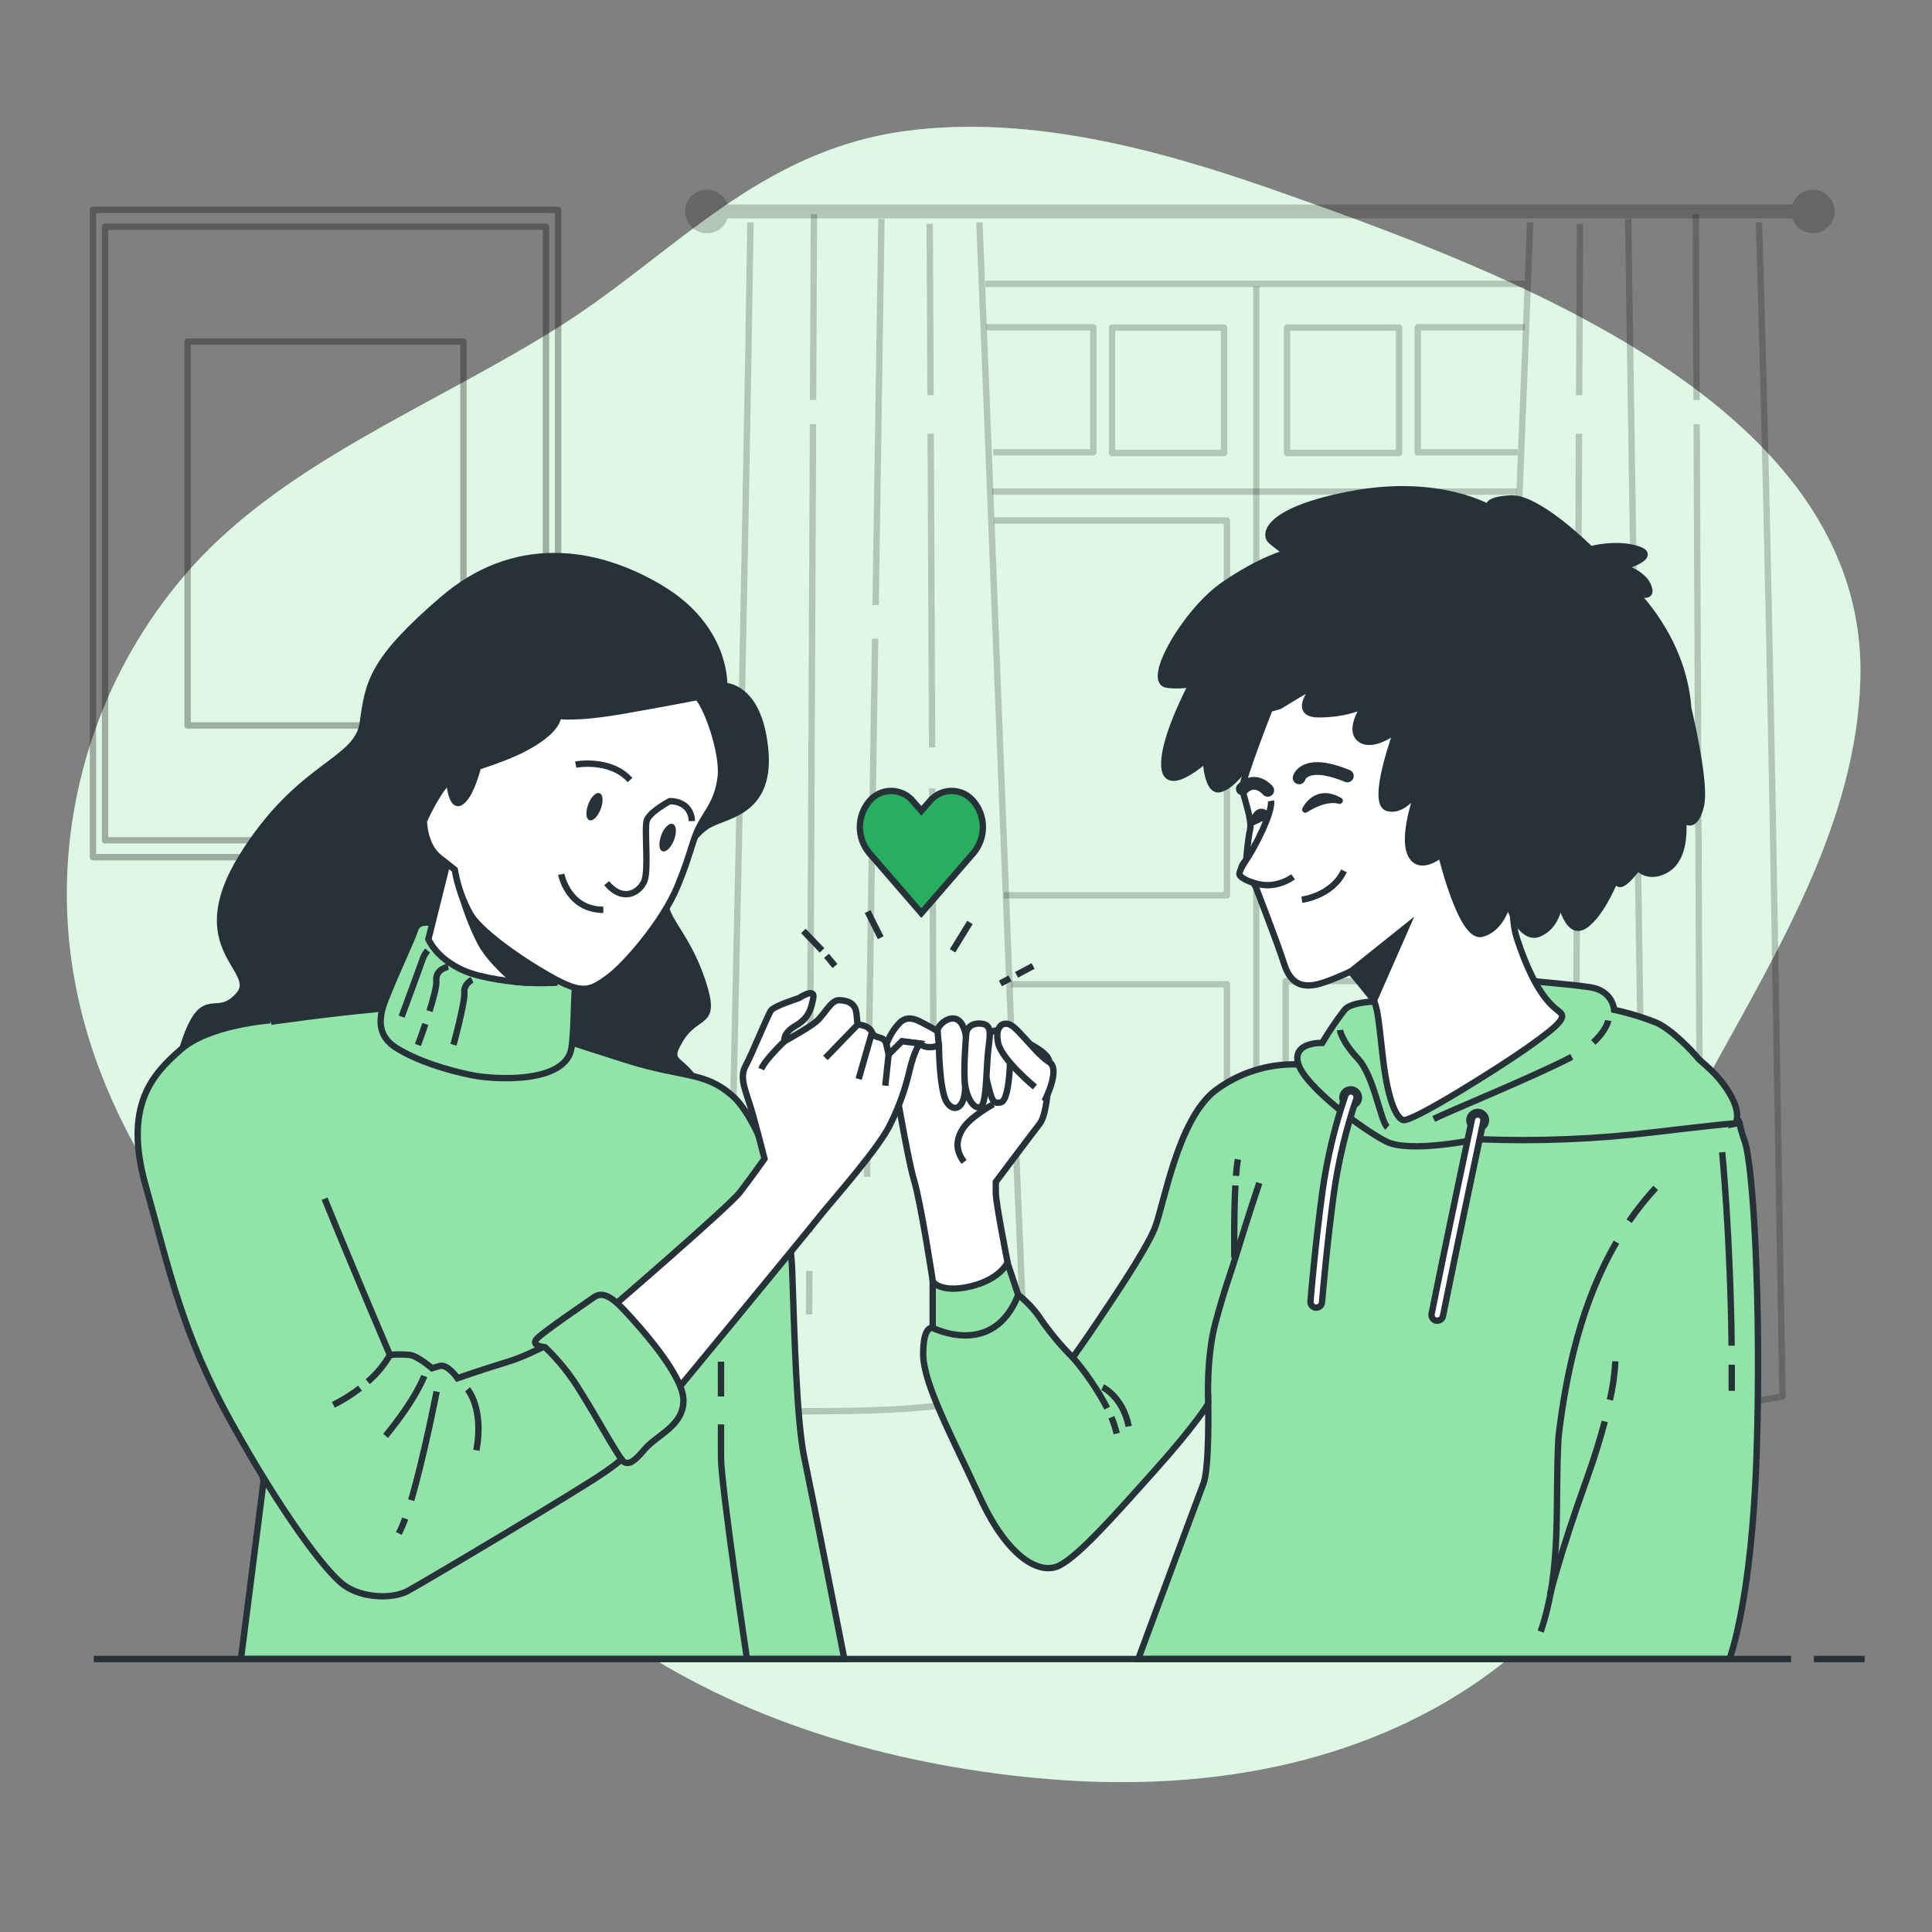 <svg width="125" height="125" viewBox="0 0 125 125" fill="none" xmlns="http://www.w3.org/2000/svg">
<rect x="0" y="0" width="125" height="125" fill="#808080" stroke="none"/>
<path d="M29.225 95.88C30.689 97.127 32.088 98.447 33.418 99.835C35.27 101.793 37.023 103.645 39.28 105.305C46.965 110.955 56.613 113.923 66.195 114.95L66.585 114.99C92.7 117.655 105.035 102.74 106.905 92.958C107.685 88.885 107.338 84.685 107.488 80.545C107.638 76.405 108.54 73.295 110.543 69.63C114.913 61.645 120.118 53.228 120.363 43.943C120.83 26.273 97.83 17.693 82.235 12.225C74.808 9.628 66.498 7.418 58.61 8.475C49.14 9.725 43.61 16.393 36.44 20.975C28.123 26.283 18.028 29.975 11.803 37.393C6.921 43.18 4.27 50.522 4.328 58.093C4.42 69.425 10.703 79.395 19.598 87.72C22.623 90.543 26.045 93.13 29.225 95.88Z" fill="#92E3A9"/>
<path opacity="0.7" d="M29.225 95.88C30.689 97.127 32.088 98.447 33.418 99.835C35.27 101.793 37.023 103.645 39.28 105.305C46.965 110.955 56.613 113.923 66.195 114.95L66.585 114.99C92.7 117.655 105.035 102.74 106.905 92.958C107.685 88.885 107.338 84.685 107.488 80.545C107.638 76.405 108.54 73.295 110.543 69.63C114.913 61.645 120.118 53.228 120.363 43.943C120.83 26.273 97.83 17.693 82.235 12.225C74.808 9.628 66.498 7.418 58.61 8.475C49.14 9.725 43.61 16.393 36.44 20.975C28.123 26.283 18.028 29.975 11.803 37.393C6.921 43.18 4.27 50.522 4.328 58.093C4.42 69.425 10.703 79.395 19.598 87.72C22.623 90.543 26.045 93.13 29.225 95.88Z" fill="white"/>
<g opacity="0.3">
<path d="M36.11 13.577H6.013V55.46H36.11V13.577Z" stroke="black" stroke-width="0.412" stroke-linejoin="round"/>
<path d="M35.325 14.672H6.798V54.367H35.325V14.672Z" stroke="black" stroke-width="0.412" stroke-linejoin="round"/>
<path d="M29.985 22.102H12.138V46.937H29.985V22.102Z" stroke="black" stroke-width="0.412" stroke-linejoin="round"/>
</g>
<path opacity="0.2" d="M117.292 12.273C116.998 12.273 116.711 12.366 116.473 12.538C116.234 12.71 116.056 12.953 115.962 13.232H47.075C46.968 12.915 46.752 12.647 46.466 12.474C46.179 12.302 45.841 12.237 45.511 12.291C45.181 12.345 44.88 12.515 44.664 12.77C44.447 13.024 44.329 13.348 44.329 13.682C44.329 14.017 44.447 14.34 44.664 14.595C44.88 14.85 45.181 15.02 45.511 15.074C45.841 15.128 46.179 15.063 46.466 14.89C46.752 14.718 46.968 14.449 47.075 14.133H115.962C116.046 14.378 116.195 14.595 116.394 14.761C116.593 14.927 116.833 15.034 117.089 15.072C117.346 15.11 117.607 15.077 117.845 14.975C118.084 14.874 118.289 14.709 118.44 14.499C118.591 14.288 118.68 14.04 118.699 13.782C118.718 13.524 118.665 13.265 118.546 13.035C118.428 12.805 118.248 12.612 118.027 12.477C117.805 12.343 117.551 12.272 117.292 12.273Z" fill="black"/>
<g opacity="0.2">
<path d="M63.367 14.387C64.35 38.27 65.207 62.388 66.235 86.177L66.135 90.843C66.135 90.843 61.717 90.843 59.385 91.075C57.052 91.308 53.46 91.308 50.902 91.308C48.345 91.308 46.952 90.377 46.952 90.377L47.12 86.17C47.635 62.388 48.19 38.273 48.555 14.387" stroke="black" stroke-width="0.412" stroke-linejoin="round"/>
<path d="M52.36 82.23L52.347 85.043" stroke="black" stroke-width="0.412" stroke-linejoin="round"/>
<path d="M52.6 27.44L52.37 79.733" stroke="black" stroke-width="0.412" stroke-linejoin="round"/>
<path d="M52.66 13.857L52.607 25.88" stroke="black" stroke-width="0.412" stroke-linejoin="round"/>
<path d="M56.62 41.33L56.095 76.145" stroke="black" stroke-width="0.412" stroke-linejoin="round"/>
<path d="M57.029 14.17L56.652 39.15" stroke="black" stroke-width="0.412" stroke-linejoin="round"/>
<path d="M60.317 51.01L60.465 83.325" stroke="black" stroke-width="0.412" stroke-linejoin="round"/>
<path d="M60.215 28.065L60.307 48.358" stroke="black" stroke-width="0.412" stroke-linejoin="round"/>
<path d="M60.152 14.482L60.202 25.567" stroke="black" stroke-width="0.412" stroke-linejoin="round"/>
</g>
<g opacity="0.2">
<path d="M99 14.387C98.055 39.675 96.852 65.218 95.947 90.37C95.947 90.37 98.947 90.825 100.89 90.825H110.76C112.292 90.791 113.82 90.633 115.327 90.353C114.882 65.218 114.577 39.675 113.802 14.387" stroke="black" stroke-width="0.412" stroke-linejoin="round"/>
<path d="M110.015 82.23L110.027 85.043" stroke="black" stroke-width="0.412" stroke-linejoin="round"/>
<path d="M109.775 27.44L110.002 79.732" stroke="black" stroke-width="0.412" stroke-linejoin="round"/>
<path d="M109.715 13.857L109.767 25.88" stroke="black" stroke-width="0.412" stroke-linejoin="round"/>
<path d="M105.755 41.33L106.28 76.145" stroke="black" stroke-width="0.412" stroke-linejoin="round"/>
<path d="M105.342 14.17L105.72 39.15" stroke="black" stroke-width="0.412" stroke-linejoin="round"/>
<path d="M102.055 51.01L101.91 83.325" stroke="black" stroke-width="0.412" stroke-linejoin="round"/>
<path d="M102.16 28.065L102.067 48.357" stroke="black" stroke-width="0.412" stroke-linejoin="round"/>
<path d="M102.222 14.482L102.17 25.567" stroke="black" stroke-width="0.412" stroke-linejoin="round"/>
</g>
<g opacity="0.2">
<path d="M63.805 21.175H70.737V29.262H64.267" stroke="black" stroke-width="0.412" stroke-linejoin="round"/>
<path d="M79.195 21.195H71.947V29.307H79.195V21.195Z" stroke="black" stroke-width="0.412" stroke-linejoin="round"/>
</g>
<g opacity="0.2">
<path d="M98.662 21.175H91.73V29.262H98.2" stroke="black" stroke-width="0.412" stroke-linejoin="round"/>
<path d="M83.272 29.307H90.52V21.195H83.272V29.307Z" stroke="black" stroke-width="0.412" stroke-linejoin="round"/>
</g>
<path opacity="0.2" d="M64.95 57.93H79.38V33.68H64.315" stroke="black" stroke-width="0.412" stroke-linejoin="round"/>
<path opacity="0.2" d="M97.932 33.475H83.185V57.93H96.822" stroke="black" stroke-width="0.412" stroke-linejoin="round"/>
<path opacity="0.2" d="M65.425 63.682H79.38V88.06H66.482" stroke="black" stroke-width="0.412" stroke-linejoin="round"/>
<path opacity="0.2" d="M96.98 63.477H83.185V88.285H95.762" stroke="black" stroke-width="0.412" stroke-linejoin="round"/>
<path opacity="0.2" d="M66.42 89.835H95.955" stroke="black" stroke-width="0.412" stroke-linejoin="round"/>
<path opacity="0.2" d="M63.747 18.367H98.645" stroke="black" stroke-width="0.412" stroke-linejoin="round"/>
<path opacity="0.2" d="M81.28 18.535V89.5" stroke="black" stroke-width="0.412" stroke-linejoin="round"/>
<path opacity="0.2" d="M64.19 31.805H98.135" stroke="black" stroke-width="0.412" stroke-linejoin="round"/>
<path d="M53.475 61.84L54.023 62.5" stroke="#263238" stroke-width="0.412" stroke-miterlimit="10"/>
<path d="M51.98 60.23L53.185 61.493" stroke="#263238" stroke-width="0.412" stroke-miterlimit="10"/>
<path d="M56.137 58.978L56.982 60.67" stroke="#263238" stroke-width="0.412" stroke-miterlimit="10"/>
<path d="M61.63 61.515L62.755 59.683" stroke="#263238" stroke-width="0.412" stroke-miterlimit="10"/>
<path d="M65.77 63.07L66.84 62.5" stroke="#263238" stroke-width="0.412" stroke-miterlimit="10"/>
<path d="M64.728 63.628L65.347 63.298" stroke="#263238" stroke-width="0.412" stroke-miterlimit="10"/>
<path d="M63 51.86C62.828 51.646 62.61 51.473 62.362 51.354C62.114 51.235 61.843 51.173 61.568 51.173C61.293 51.173 61.021 51.235 60.773 51.354C60.526 51.473 60.307 51.646 60.135 51.86L59.613 52.463L59.09 51.86C58.918 51.646 58.7 51.473 58.452 51.354C58.204 51.235 57.933 51.173 57.658 51.173C57.383 51.173 57.111 51.235 56.864 51.354C56.615 51.473 56.397 51.646 56.225 51.86C55.842 52.326 55.633 52.911 55.633 53.514C55.633 54.117 55.842 54.702 56.225 55.168L59.595 59.06L59.613 59.04L59.63 59.06L63 55.168C63.383 54.702 63.593 54.117 63.593 53.514C63.593 52.911 63.383 52.326 63 51.86Z" fill="#27AE60" stroke="#263238" stroke-width="0.412" stroke-miterlimit="10"/>
<path d="M65.195 81.693C65.195 81.693 64.428 77.853 64.428 77.163V76.47C64.428 76.47 66.73 73.4 67.268 72.708C67.805 72.015 67.883 69.483 67.883 68.708C67.883 67.933 65.5 67.025 65.5 67.025C65.5 67.025 61.275 67.103 60.2 67.18C59.125 67.258 57.27 67.21 57.5 68.055C57.73 68.9 58.665 74.783 59.125 76.305C59.585 77.828 60.355 82.91 60.355 82.91C60.355 82.91 60.43 83.91 61.045 84.445C61.66 84.98 63.118 85.445 63.963 84.83C64.808 84.215 65.118 83.075 65.195 81.693Z" fill="white" stroke="#263238" stroke-width="0.412" stroke-miterlimit="10"/>
<path d="M58.353 67.375L58.225 67.5" stroke="#263238" stroke-width="0.412" stroke-miterlimit="10"/>
<path d="M57.793 69.045L57.493 68.235L57.348 67.59C57.528 67.064 57.821 66.583 58.205 66.18C58.82 65.565 59.513 66.103 60.125 66.41C60.738 66.718 61.585 67.333 60.74 67.64C59.895 67.948 59.49 67.518 59.49 67.518L58.343 67.375" fill="white"/>
<path d="M57.793 69.045L57.493 68.235L57.348 67.59C57.528 67.064 57.821 66.583 58.205 66.18C58.82 65.565 59.513 66.103 60.125 66.41C60.738 66.718 61.585 67.333 60.74 67.64C59.895 67.948 59.49 67.518 59.49 67.518L58.343 67.375" stroke="#263238" stroke-width="0.412" stroke-miterlimit="10"/>
<path d="M64.023 66.88C64.023 66.88 64.415 66.455 64.808 66.815C65.2 67.175 65.395 68.123 65.33 69.168C65.265 70.213 65.103 71.26 64.743 71.325C64.383 71.39 64.243 71.39 64.023 70.575C63.838 69.92 63.707 69.251 63.63 68.575C63.63 68.385 64.023 66.88 64.023 66.88Z" fill="white" stroke="#263238" stroke-width="0.412" stroke-miterlimit="10"/>
<path d="M60.75 67.64C60.75 67.64 60.765 70.64 61.288 71.358C61.81 72.075 62.538 71.588 62.433 70.018C62.328 68.448 62.79 67.305 62.268 66.325C61.745 65.345 60.668 66.293 60.668 66.653C60.668 67.013 60.75 67.64 60.75 67.64Z" fill="white" stroke="#263238" stroke-width="0.412" stroke-miterlimit="10"/>
<path d="M62.52 66.815C62.52 66.815 62.618 66.16 63.468 66.228C64.318 66.295 63.99 67.11 63.893 68.45C63.795 69.79 63.795 71.45 63.435 71.62C63.075 71.79 62.618 71.195 62.455 70.28C62.293 69.365 62.52 66.815 62.52 66.815Z" fill="white" stroke="#263238" stroke-width="0.412" stroke-miterlimit="10"/>
<path d="M66.96 70.328C66.96 70.328 64.81 68.56 64.58 67.485C64.35 66.41 64.888 66.028 65.425 66.335C65.963 66.643 67.115 68.255 67.883 68.715C68.65 69.175 67.575 71.25 67.575 71.25" fill="white"/>
<path d="M66.96 70.328C66.96 70.328 64.81 68.56 64.58 67.485C64.35 66.41 64.888 66.028 65.425 66.335C65.963 66.643 67.115 68.255 67.883 68.715C68.65 69.175 67.575 71.25 67.575 71.25" stroke="#263238" stroke-width="0.412" stroke-miterlimit="10"/>
<path d="M64.268 71.443C64.268 71.443 62.753 72.255 62.268 73.068C61.783 73.88 61.888 74.528 62.375 75.178" fill="white"/>
<path d="M64.268 71.443C64.268 71.443 62.753 72.255 62.268 73.068C61.783 73.88 61.888 74.528 62.375 75.178" stroke="#263238" stroke-width="0.412" stroke-miterlimit="10"/>
<path d="M68.573 101.275C69.878 100.585 72.105 98.05 74.718 95.133C77.33 92.215 78.173 90.83 78.173 90.83C78.173 90.83 78.25 94.978 77.865 95.978C77.48 96.978 73.72 107.128 73.643 107.338H111.893C111.933 107.233 113.353 103.518 113.655 93.98C113.963 84.303 113.425 75.395 112.888 73.86C112.35 72.325 112.735 72.86 112.35 72.325C111.965 71.79 105.75 69.175 101.21 68.793C96.67 68.41 92.46 68.178 90.153 68.178C87.845 68.178 84 68.868 84 68.868C82.068 68.802 80.172 69.398 78.625 70.558C76.168 72.478 75.323 77.93 74.71 79.465C74.098 81 71.56 84.688 70.948 85.61C70.335 86.533 69.41 87.835 69.41 87.835C68.676 87.101 68.007 86.305 67.41 85.455C66.996 84.81 66.476 84.239 65.873 83.765L65.183 81.693C65.183 81.693 64.72 82.768 62.8 83.228C60.88 83.688 60.345 82.923 60.345 82.923V85.923C60.345 85.923 59.73 85.69 59.73 87.61C59.73 89.53 61.65 93.063 63.415 96.903C65.18 100.743 67.268 101.965 68.573 101.275Z" fill="#92E3A9" stroke="#263238" stroke-width="0.412" stroke-miterlimit="10"/>
<path d="M105.405 79.013C105.926 78.254 106.5 77.533 107.123 76.855" stroke="#263238" stroke-width="0.412" stroke-miterlimit="10"/>
<path d="M99.683 105.565C101.085 101.473 100.585 97.223 100.835 92.973C101.335 88.723 102.335 84.223 104.585 80.368" stroke="#263238" stroke-width="0.412" stroke-miterlimit="10"/>
<path d="M104.158 90.575C104.352 89.754 104.471 88.918 104.513 88.075" stroke="#263238" stroke-width="0.412" stroke-miterlimit="10"/>
<path d="M100.29 103.195C100.29 103.195 100.828 100.815 102.67 95.67C103.188 94.225 103.56 92.99 103.828 91.965" stroke="#263238" stroke-width="0.412" stroke-miterlimit="10"/>
<path d="M112.043 88.298C112.043 88.853 112.043 89.418 112.043 89.988" stroke="#263238" stroke-width="0.412" stroke-miterlimit="10"/>
<path d="M111.425 74.55C111.425 74.55 111.96 80.085 112.035 87.067L111.425 74.55Z" fill="white"/>
<path d="M111.425 74.55C111.425 74.55 111.96 80.085 112.035 87.067" stroke="#263238" stroke-width="0.412" stroke-miterlimit="10"/>
<path d="M78.173 90.83C78.173 90.83 78.02 87.913 78.633 85.61C79.245 83.308 79.633 82.385 80.17 80.61C80.708 78.835 81.475 76.54 81.475 76.54" stroke="#263238" stroke-width="0.412" stroke-miterlimit="10"/>
<path d="M79.968 76.078C80 75.663 80.04 75.295 80.093 75.013" stroke="#263238" stroke-width="0.412" stroke-miterlimit="10"/>
<path d="M79.863 81.385C79.863 81.385 79.818 78.733 79.928 76.7" stroke="#263238" stroke-width="0.412" stroke-miterlimit="10"/>
<path d="M71.908 91.695C72.05 92.037 72.165 92.39 72.25 92.75" stroke="#263238" stroke-width="0.412" stroke-miterlimit="10"/>
<path d="M69.418 87.835C70.278 88.838 71.021 89.935 71.635 91.105" stroke="#263238" stroke-width="0.412" stroke-miterlimit="10"/>
<path d="M71.338 89.75C71.338 89.75 72.643 90.365 73.028 92.285" stroke="#263238" stroke-width="0.412" stroke-miterlimit="10"/>
<path d="M60.358 85.918C60.358 85.918 64.273 87.918 65.885 83.765" stroke="#263238" stroke-width="0.412" stroke-miterlimit="10"/>
<path d="M89.615 64.798C89.615 64.798 89.31 64.798 88.903 64.798C88.25 64.83 87.335 64.948 87.003 65.325C86.474 66.011 85.987 66.729 85.545 67.475C85.545 67.475 83.545 67.4 84.008 68.858C84.47 70.315 88.155 73.083 89.693 73.858C91.23 74.633 95.605 73.705 95.605 73.705C99.425 73.862 103.252 73.71 107.048 73.25C113.575 72.483 112.268 72.713 112.268 72.713C112.268 72.713 112.73 72.098 111.885 70.713C111.04 69.328 110.118 68.793 109.81 68.408C109.503 68.023 108.198 66.643 107.2 66.18C106.304 65.822 105.379 65.539 104.435 65.335C104.435 65.335 104.36 64.108 102.9 63.878C101.44 63.648 97.985 63.415 97.37 63.263C96.755 63.11 89.615 64.798 89.615 64.798Z" fill="#92E3A9" stroke="#263238" stroke-width="0.412" stroke-miterlimit="10"/>
<path d="M101.695 68.378C99.33 69.628 93.508 71.995 92.763 72.4" stroke="#263238" stroke-width="0.412" stroke-miterlimit="10"/>
<path d="M104.053 66.028C104.053 66.028 103.948 66.658 103.083 67.443" stroke="#263238" stroke-width="0.412" stroke-miterlimit="10"/>
<path d="M86.698 66.643C86.698 66.643 86.773 67.333 87.848 68.485C88.923 69.638 89.308 72.555 89.768 72.938" stroke="#263238" stroke-width="0.412" stroke-miterlimit="10"/>
<path d="M95.605 73.015C95.902 73.015 96.143 72.774 96.143 72.478C96.143 72.181 95.902 71.94 95.605 71.94C95.308 71.94 95.068 72.181 95.068 72.478C95.068 72.774 95.308 73.015 95.605 73.015Z" fill="white" stroke="#263238" stroke-width="0.412" stroke-miterlimit="10"/>
<path d="M87.388 71.555C87.684 71.555 87.925 71.314 87.925 71.018C87.925 70.721 87.684 70.48 87.388 70.48C87.091 70.48 86.85 70.721 86.85 71.018C86.85 71.314 87.091 71.555 87.388 71.555Z" fill="white" stroke="#263238" stroke-width="0.412" stroke-miterlimit="10"/>
<path d="M93 85.448H92.925C92.876 85.438 92.829 85.419 92.788 85.391C92.746 85.363 92.71 85.328 92.682 85.286C92.654 85.245 92.635 85.198 92.625 85.149C92.615 85.1 92.615 85.049 92.625 85C93.46 80.823 95.22 72.488 95.238 72.403C95.258 72.305 95.317 72.22 95.4 72.165C95.484 72.111 95.585 72.092 95.683 72.113C95.78 72.133 95.866 72.192 95.92 72.275C95.974 72.359 95.993 72.46 95.973 72.558C95.953 72.64 94.195 80.975 93.36 85.148C93.343 85.231 93.298 85.306 93.233 85.361C93.168 85.415 93.085 85.446 93 85.448Z" fill="white" stroke="#263238" stroke-width="0.412" stroke-miterlimit="10"/>
<path d="M85.16 84.603H85.13C85.081 84.599 85.033 84.585 84.989 84.563C84.945 84.54 84.906 84.51 84.874 84.472C84.842 84.434 84.818 84.39 84.803 84.343C84.789 84.296 84.783 84.247 84.788 84.198C84.788 84.16 85.1 80.463 85.558 77.113C85.851 74.997 86.346 72.914 87.035 70.893C87.049 70.843 87.073 70.797 87.105 70.757C87.137 70.716 87.178 70.683 87.223 70.659C87.269 70.636 87.319 70.621 87.371 70.618C87.422 70.614 87.474 70.621 87.522 70.638C87.571 70.656 87.615 70.683 87.653 70.718C87.691 70.753 87.721 70.796 87.741 70.843C87.761 70.89 87.772 70.941 87.772 70.993C87.772 71.044 87.761 71.095 87.74 71.143C87.073 73.116 86.591 75.147 86.3 77.21C85.845 80.54 85.538 84.21 85.535 84.255C85.528 84.35 85.486 84.438 85.416 84.503C85.347 84.567 85.255 84.603 85.16 84.603Z" fill="white" stroke="#263238" stroke-width="0.412" stroke-miterlimit="10"/>
<path d="M77.635 43.295C77.635 43.295 75.33 47.295 75.33 49.44C75.33 51.585 78.02 49.133 78.02 49.133C78.02 49.133 78.095 51.283 78.94 51.053C79.785 50.823 80.63 49.518 80.63 49.518C80.63 49.518 80.093 50.208 81.013 50.285C81.933 50.363 82.395 49.593 83.24 47.828C84.085 46.063 85.25 43 85.25 43C85.25 43 79.938 41.608 77.635 43.295Z" fill="#263238" stroke="#263238" stroke-width="0.412" stroke-miterlimit="10"/>
<path d="M82.14 45.878C82.14 45.878 80.305 50.538 80.378 51.04C80.45 51.543 81.025 53.04 80.878 53.685C80.73 54.33 80.628 55.635 80.628 55.635C80.628 55.635 80 56.25 80.5 56.548C80.825 56.755 81.085 57.05 81.25 57.398C81.25 57.398 82.65 60.993 83.08 62.355C83.51 63.718 84.3 63.855 85.08 63.718C85.86 63.58 87.375 62.858 87.375 62.858C87.375 62.858 88.665 64.29 88.875 64.72C89.085 65.15 89.163 65.583 89.45 68.235C89.738 70.888 90.25 72.25 90.763 72.465C91.275 72.68 97.073 69.023 98.793 67.805C100.513 66.588 101.293 65.94 101.015 65.583C100.738 65.225 99.488 64.855 98.12 60.638C97.673 59.258 97.87 55.638 97.87 55.638C97.87 55.638 96.558 59.263 97.418 53.888C98.278 48.513 100.788 49.083 94.418 44.853C88.048 40.623 83.863 41.36 82.14 45.878Z" fill="white" stroke="#263238" stroke-width="0.412" stroke-miterlimit="10"/>
<path d="M86.675 51.808C85.13 50.918 84.453 52.38 84.453 52.38C84.453 52.38 85.7 51.525 86.675 51.808Z" fill="#263238" stroke="#263238" stroke-width="0.412" stroke-linejoin="round"/>
<path d="M82.015 52.75L81.053 53.198C81.053 53.198 81.348 52.06 82.015 52.75Z" fill="#263238" stroke="#263238" stroke-width="0.412" stroke-miterlimit="10"/>
<path d="M84.053 50.33C84.053 50.33 84.383 49.053 87.173 50.205" stroke="#263238" stroke-width="0.824" stroke-miterlimit="10" stroke-linecap="round"/>
<path d="M82.23 51.815C82.373 52.533 81.133 54.92 80.63 55.635C80.63 55.635 80.145 56.34 80.193 56.583C80.24 56.825 81.268 57.318 82.148 57.268C82.692 57.231 83.216 57.045 83.663 56.73" fill="white"/>
<path d="M82.23 51.815C82.373 52.533 81.133 54.92 80.63 55.635C80.63 55.635 80.145 56.34 80.193 56.583C80.24 56.825 81.268 57.318 82.148 57.268C82.692 57.231 83.216 57.045 83.663 56.73" stroke="#263238" stroke-width="0.412" stroke-miterlimit="10"/>
<path d="M84.23 58.208C84.23 58.208 86.168 57.993 86.955 56.345" stroke="#263238" stroke-width="0.412" stroke-miterlimit="10"/>
<path d="M87.393 62.858L90.978 59.99L88.898 64.72L87.393 62.858Z" fill="#263238" stroke="#263238" stroke-width="0.412" stroke-miterlimit="10"/>
<path d="M109.228 45.818C108.888 41.215 105.665 38.228 105.665 38.228C105.665 38.228 106.97 38.92 106.665 37.998C106.36 37.075 104.975 36.693 104.975 36.693C104.975 36.693 107.358 36 105.975 35.54C104.593 35.08 102.903 35.54 102.903 35.54C102.903 35.54 99.52 32.16 97.75 32.25C95.98 32.34 96.368 32.865 96.368 32.865C96.368 32.865 93.143 30.945 87.618 31.943C82.093 32.94 81.705 34.543 82.25 35C82.57 35.273 82.903 35.53 83.25 35.768C83.25 35.768 81.638 36.153 79.18 37.843C76.723 39.533 74.113 44.063 75.495 44.293C76.878 44.523 78.95 43.83 78.95 43.83C78.95 43.83 78.26 47.133 82.79 45.675C82.79 45.675 84.79 44.445 85.018 44.368C85.245 44.29 83.405 46.213 85.325 46.213C87.245 46.213 88.325 45.598 88.325 45.598C88.325 45.598 87.173 47.21 88.018 47.825C88.863 48.44 90.398 47.21 90.398 47.21C90.398 47.21 88.63 51.973 89.783 52.278C90.935 52.583 91.858 50.895 91.858 50.895C91.858 50.895 90.705 53.895 91.243 55.198C91.78 56.5 93.243 55.273 93.243 55.273C93.243 55.273 94.548 60.725 95.853 60.418C97.158 60.11 97.543 58.418 97.543 58.418C97.543 58.418 98.388 60.875 99.543 60.418C100.698 59.96 100.85 58.653 100.925 58.418C101 58.183 101.388 60.645 102.538 59.875C103.688 59.105 104.613 56.65 104.613 56.65C104.613 56.65 104.458 57.88 105.533 56.65L105.965 56.15C106.31 56.465 106.918 56.765 107.793 56.275C109.235 55.463 108.875 52.935 108.875 52.935C108.875 52.935 109.598 53.935 110.048 52.123C110.318 50.968 109.7 47.858 109.228 45.818Z" fill="#263238" stroke="#263238" stroke-width="0.412" stroke-miterlimit="10"/>
<path d="M82.023 51.135C82.023 51.135 81.228 50.175 80.378 51.04L82.023 51.135Z" fill="white"/>
<path d="M82.023 51.135C82.023 51.135 81.228 50.175 80.378 51.04" stroke="#263238" stroke-width="0.824" stroke-miterlimit="10" stroke-linecap="round"/>
<path d="M46.853 44.378C46.853 44.378 47.068 40.65 42.765 38.068C38.463 35.485 33.228 34.84 28.64 38.785C24.053 42.73 23.835 44.163 23.478 46.75C23.12 49.338 19.39 49.403 15.66 55.425C11.93 61.448 16.88 62.74 15.445 64.388C14.01 66.035 13.223 63.81 12 67.25C10.778 70.69 12.07 71.483 13.075 72.485C14.08 73.488 44.338 73.275 44.338 73.275C44.338 73.275 46.99 75.713 45.838 71.84C44.685 67.968 42.838 69.26 43.973 67.323C45.108 65.385 46.473 66.535 45.408 63.38C44.343 60.225 42.755 59.363 43.043 57.858C43.33 56.353 44.69 53.985 45.91 53.34C47.13 52.695 49.925 52.48 49.495 48.393C49.065 44.305 46.853 44.378 46.853 44.378Z" fill="#263238" stroke="#263238" stroke-width="0.412" stroke-miterlimit="10"/>
<path d="M17.053 95.84L15.588 107.34H54.63C54.265 105.485 52.493 96.458 52.043 94.34C51.543 91.973 51.398 86.38 51.255 82.223C51.113 78.065 49.175 72.473 47.383 70.893C45.59 69.313 44.228 69.745 40.57 68.598C36.913 67.45 35.55 66.95 34.403 66.598C33.255 66.245 26.445 64.95 24.153 65.308C24.153 65.308 21.785 65.523 19.205 65.88C16.625 66.238 12.393 66.38 13.038 72.13C13.683 77.88 17.053 95.84 17.053 95.84Z" fill="#92E3A9" stroke="#263238" stroke-width="0.412" stroke-miterlimit="10"/>
<path d="M46.648 92.155V94.278C46.648 96.103 48.33 107.338 48.33 107.338" stroke="#263238" stroke-width="0.412" stroke-miterlimit="10"/>
<path d="M46.648 88.1V90.35" stroke="#263238" stroke-width="0.412" stroke-miterlimit="10"/>
<path d="M28.585 59.92C28.585 59.92 27.15 59.275 26.863 60.135C26.575 60.995 25.718 62.715 24.928 64.723C24.45 65.943 24.445 67.055 25.643 67.8C27.018 68.658 28.893 69.225 30.455 69.55C32.018 69.875 36.618 70.123 36.975 67.8C37.118 66.868 37.118 65.145 37.19 64.07C37.263 62.995 37.405 62.708 36.4 62.135C35.395 61.563 28.585 59.92 28.585 59.92Z" fill="#92E3A9" stroke="#263238" stroke-width="0.412" stroke-miterlimit="10"/>
<path d="M27.67 61.5C27.508 61.683 27.388 61.899 27.318 62.133C27.178 62.553 25.985 65.778 25.985 65.778" stroke="#263238" stroke-width="0.412" stroke-miterlimit="10"/>
<path d="M27.52 66.25C27.27 67 27.038 67.608 27.038 67.608" stroke="#263238" stroke-width="0.412" stroke-miterlimit="10"/>
<path d="M29 62.548C29 62.548 28.16 62.688 28.23 63.46C28.26 63.79 28.043 64.603 27.788 65.42" stroke="#263238" stroke-width="0.412" stroke-miterlimit="10"/>
<path d="M30.543 63.39C30.543 63.39 29.983 63.67 30.043 64.23C30.103 64.79 29.343 67.595 29.343 67.595" stroke="#263238" stroke-width="0.412" stroke-miterlimit="10"/>
<path d="M29.445 53.825L27.715 60.768C27.715 60.768 28.415 62.483 30.998 63.128C32.6 63.517 34.251 63.668 35.898 63.575L36.83 61L29.445 53.825Z" fill="white" stroke="#263238" stroke-width="0.412" stroke-miterlimit="10"/>
<path d="M31.75 56.063L29.428 56.28C29.428 56.28 30.03 58.985 31.098 61.003C31.535 61.833 32.435 62.753 33.348 63.523C34.197 63.609 35.051 63.627 35.903 63.575L36.83 61L31.75 56.063Z" fill="#263238" stroke="#263238" stroke-width="0.412" stroke-miterlimit="10"/>
<path d="M45.13 45.095C45.13 45.095 43.698 45.383 40.47 45.955C37.243 46.528 36.095 46.313 36.095 46.313C36.095 46.313 36.24 47.103 34.233 48.25C33.16 48.863 31.948 49.25 30.928 49.61C30.76 50.218 30.368 51.558 29.788 51.908C29.328 52.183 29.133 51.225 29.053 50.498C29.008 50.538 28.963 50.575 28.925 50.615C28.138 51.478 27.425 53.115 27.425 53.115C27.425 53.115 27.425 54.693 28.425 55.483L29.425 56.27C29.593 57.276 29.931 58.246 30.425 59.138C31.213 60.5 34.655 62.725 36.233 63.513C37.81 64.3 38.313 64.013 39.388 63.225C40.463 62.438 42.888 59.64 43.833 57.345C44.778 55.05 44.765 54.345 45.333 53.33C45.9 52.315 46.41 51.83 46.625 50.33C46.84 48.83 45.775 45.75 45.13 45.095Z" fill="white" stroke="#263238" stroke-width="0.412" stroke-miterlimit="10"/>
<path d="M39.25 57.14C40.328 58.433 41.403 57.715 41.69 56.998C41.978 56.28 41.69 53.7 41.833 53.125C41.975 52.55 43.333 51.835 43.333 51.835C43.333 51.835 44.695 51.763 44.768 53.125" stroke="#263238" stroke-width="0.412" stroke-miterlimit="10"/>
<path d="M36.313 56.568C36.313 56.568 36.743 58.863 39.035 58.863" stroke="#263238" stroke-width="0.412" stroke-miterlimit="10"/>
<path d="M38.865 52.345C38.683 52.828 38.365 53.15 38.133 53.065C37.9 52.98 37.883 52.523 38.06 52.043C38.238 51.563 38.56 51.238 38.793 51.32C39.025 51.403 39.048 51.863 38.865 52.345Z" fill="#263238"/>
<path d="M43.608 54.348C43.425 54.833 43.095 55.16 42.858 55.075C42.62 54.99 42.608 54.528 42.783 54.04C42.958 53.553 43.298 53.228 43.533 53.313C43.768 53.398 43.793 53.86 43.608 54.348Z" fill="#263238"/>
<path d="M37.25 49.468C37.25 49.468 39.473 49.038 40.765 50.468" stroke="#263238" stroke-width="0.412" stroke-miterlimit="10"/>
<path d="M39.423 84.728C39.423 84.728 47.173 78.058 47.885 77.125C48.598 76.193 49.463 74.975 49.463 74.975C49.463 74.975 48.963 72.975 48.6 71.748C48.238 70.52 47.813 69.748 48.243 68.953C48.673 68.158 49.678 65.653 49.893 65.368C50.108 65.083 51.685 64.578 51.685 64.578C51.685 64.578 52.76 63.86 52.618 64.578C52.475 65.295 52.33 65.868 51.47 66.37C50.61 66.873 50.753 67.37 50.753 67.37C50.753 67.37 52.33 66.51 52.833 66.078C53.335 65.645 53.763 64.715 54.265 64.715C54.768 64.715 55.34 64.86 55.413 65.578L55.485 66.293C55.485 66.293 56.203 66.293 56.418 66.793C56.633 67.293 57.205 66.938 57.348 67.583L57.493 68.228L58.353 67.368L59.5 67.51C59.5 67.51 59.143 68.01 58.855 69.23C58.586 70.422 58.176 71.577 57.635 72.673C56.918 74.25 53.763 77.763 52.975 78.768C52.188 79.773 43.08 90.815 43.08 90.815L39.423 84.728Z" fill="white" stroke="#263238" stroke-width="0.412" stroke-miterlimit="10"/>
<path d="M55.485 66.298L53.405 68.45" stroke="#263238" stroke-width="0.412" stroke-miterlimit="10"/>
<path d="M56.418 66.8L55.555 69.812" stroke="#263238" stroke-width="0.412" stroke-miterlimit="10"/>
<path d="M57.493 68.235L57.278 70.243" stroke="#263238" stroke-width="0.412" stroke-miterlimit="10"/>
<path d="M50.75 67.375C50.75 67.375 49.53 68.523 49.25 69.168" stroke="#263238" stroke-width="0.412" stroke-miterlimit="10"/>
<path d="M17.483 66.013C17.483 66.013 13.538 66.298 11.733 67.875C9.928 69.453 7.933 71.463 9.438 76.768C10.943 82.073 11.75 86.233 14.973 92.04C18.195 97.848 21.068 101.72 22.285 102.58C23.503 103.44 25.44 103.44 26.373 102.94C27.305 102.44 37.703 96.27 39.208 95.19C40.021 94.633 40.766 93.984 41.43 93.255C41.43 93.255 38.348 87.445 37.918 87.088C37.587 86.797 37.276 86.486 36.985 86.155C36.985 86.155 34.548 87.59 32.898 88.093C31.248 88.595 29.6 89.168 29.6 89.168C29.6 89.168 28.955 88.235 28.453 88.378L27.953 88.523C27.953 88.523 27.02 87.733 26.518 87.663C26.089 87.623 25.657 87.623 25.228 87.663C25.228 87.663 23.075 82.648 21 77.555" fill="#92E3A9"/>
<path d="M17.483 66.013C17.483 66.013 13.538 66.298 11.733 67.875C9.928 69.453 7.933 71.463 9.438 76.768C10.943 82.073 11.75 86.233 14.973 92.04C18.195 97.848 21.068 101.72 22.285 102.58C23.503 103.44 25.44 103.44 26.373 102.94C27.305 102.44 37.703 96.27 39.208 95.19C40.021 94.633 40.766 93.984 41.43 93.255C41.43 93.255 38.348 87.445 37.918 87.088C37.587 86.797 37.276 86.486 36.985 86.155C36.985 86.155 34.548 87.59 32.898 88.093C31.248 88.595 29.6 89.168 29.6 89.168C29.6 89.168 28.955 88.235 28.453 88.378L27.953 88.523C27.953 88.523 27.02 87.733 26.518 87.663C26.089 87.623 25.657 87.623 25.228 87.663C25.228 87.663 23.075 82.648 21 77.555" stroke="#263238" stroke-width="0.412" stroke-miterlimit="10"/>
<path d="M23.29 89.815C22.753 90.23 22.176 90.591 21.568 90.893" stroke="#263238" stroke-width="0.412" stroke-miterlimit="10"/>
<path d="M25.225 87.668C24.849 88.321 24.364 88.905 23.79 89.395" stroke="#263238" stroke-width="0.412" stroke-miterlimit="10"/>
<path d="M27.448 89.028C27.448 89.028 26.948 90.463 24.948 92.9" stroke="#263238" stroke-width="0.412" stroke-miterlimit="10"/>
<path d="M26.213 98.25C26.1 98.581 25.962 98.903 25.8 99.213" stroke="#263238" stroke-width="0.412" stroke-miterlimit="10"/>
<path d="M28.25 90.033C28.25 90.033 27.435 94.228 26.605 97.06" stroke="#263238" stroke-width="0.412" stroke-miterlimit="10"/>
<path d="M30.25 89.89C30.25 89.89 31.325 91.108 30.823 93.833" stroke="#263238" stroke-width="0.412" stroke-miterlimit="10"/>
<path d="M35.265 87.165C36.154 88.014 36.925 88.979 37.558 90.033C38.778 91.968 40.14 94.55 40.428 94.623C40.715 94.695 40.928 94.693 41.718 93.76C42.508 92.828 44.218 92.26 44.218 90.605C44.218 88.95 41.35 85.803 40.418 84.798C39.485 83.793 38.918 83.58 38.418 83.938C37.918 84.295 35.263 86.09 34.76 86.59C34.258 87.09 35.265 87.165 35.265 87.165Z" fill="#92E3A9" stroke="#263238" stroke-width="0.412" stroke-miterlimit="10"/>
<path d="M117.36 107.338H120.645" stroke="#263238" stroke-width="0.412" stroke-miterlimit="10"/>
<path d="M6.067 107.338H115.88" stroke="#263238" stroke-width="0.412" stroke-miterlimit="10"/>
</svg>
